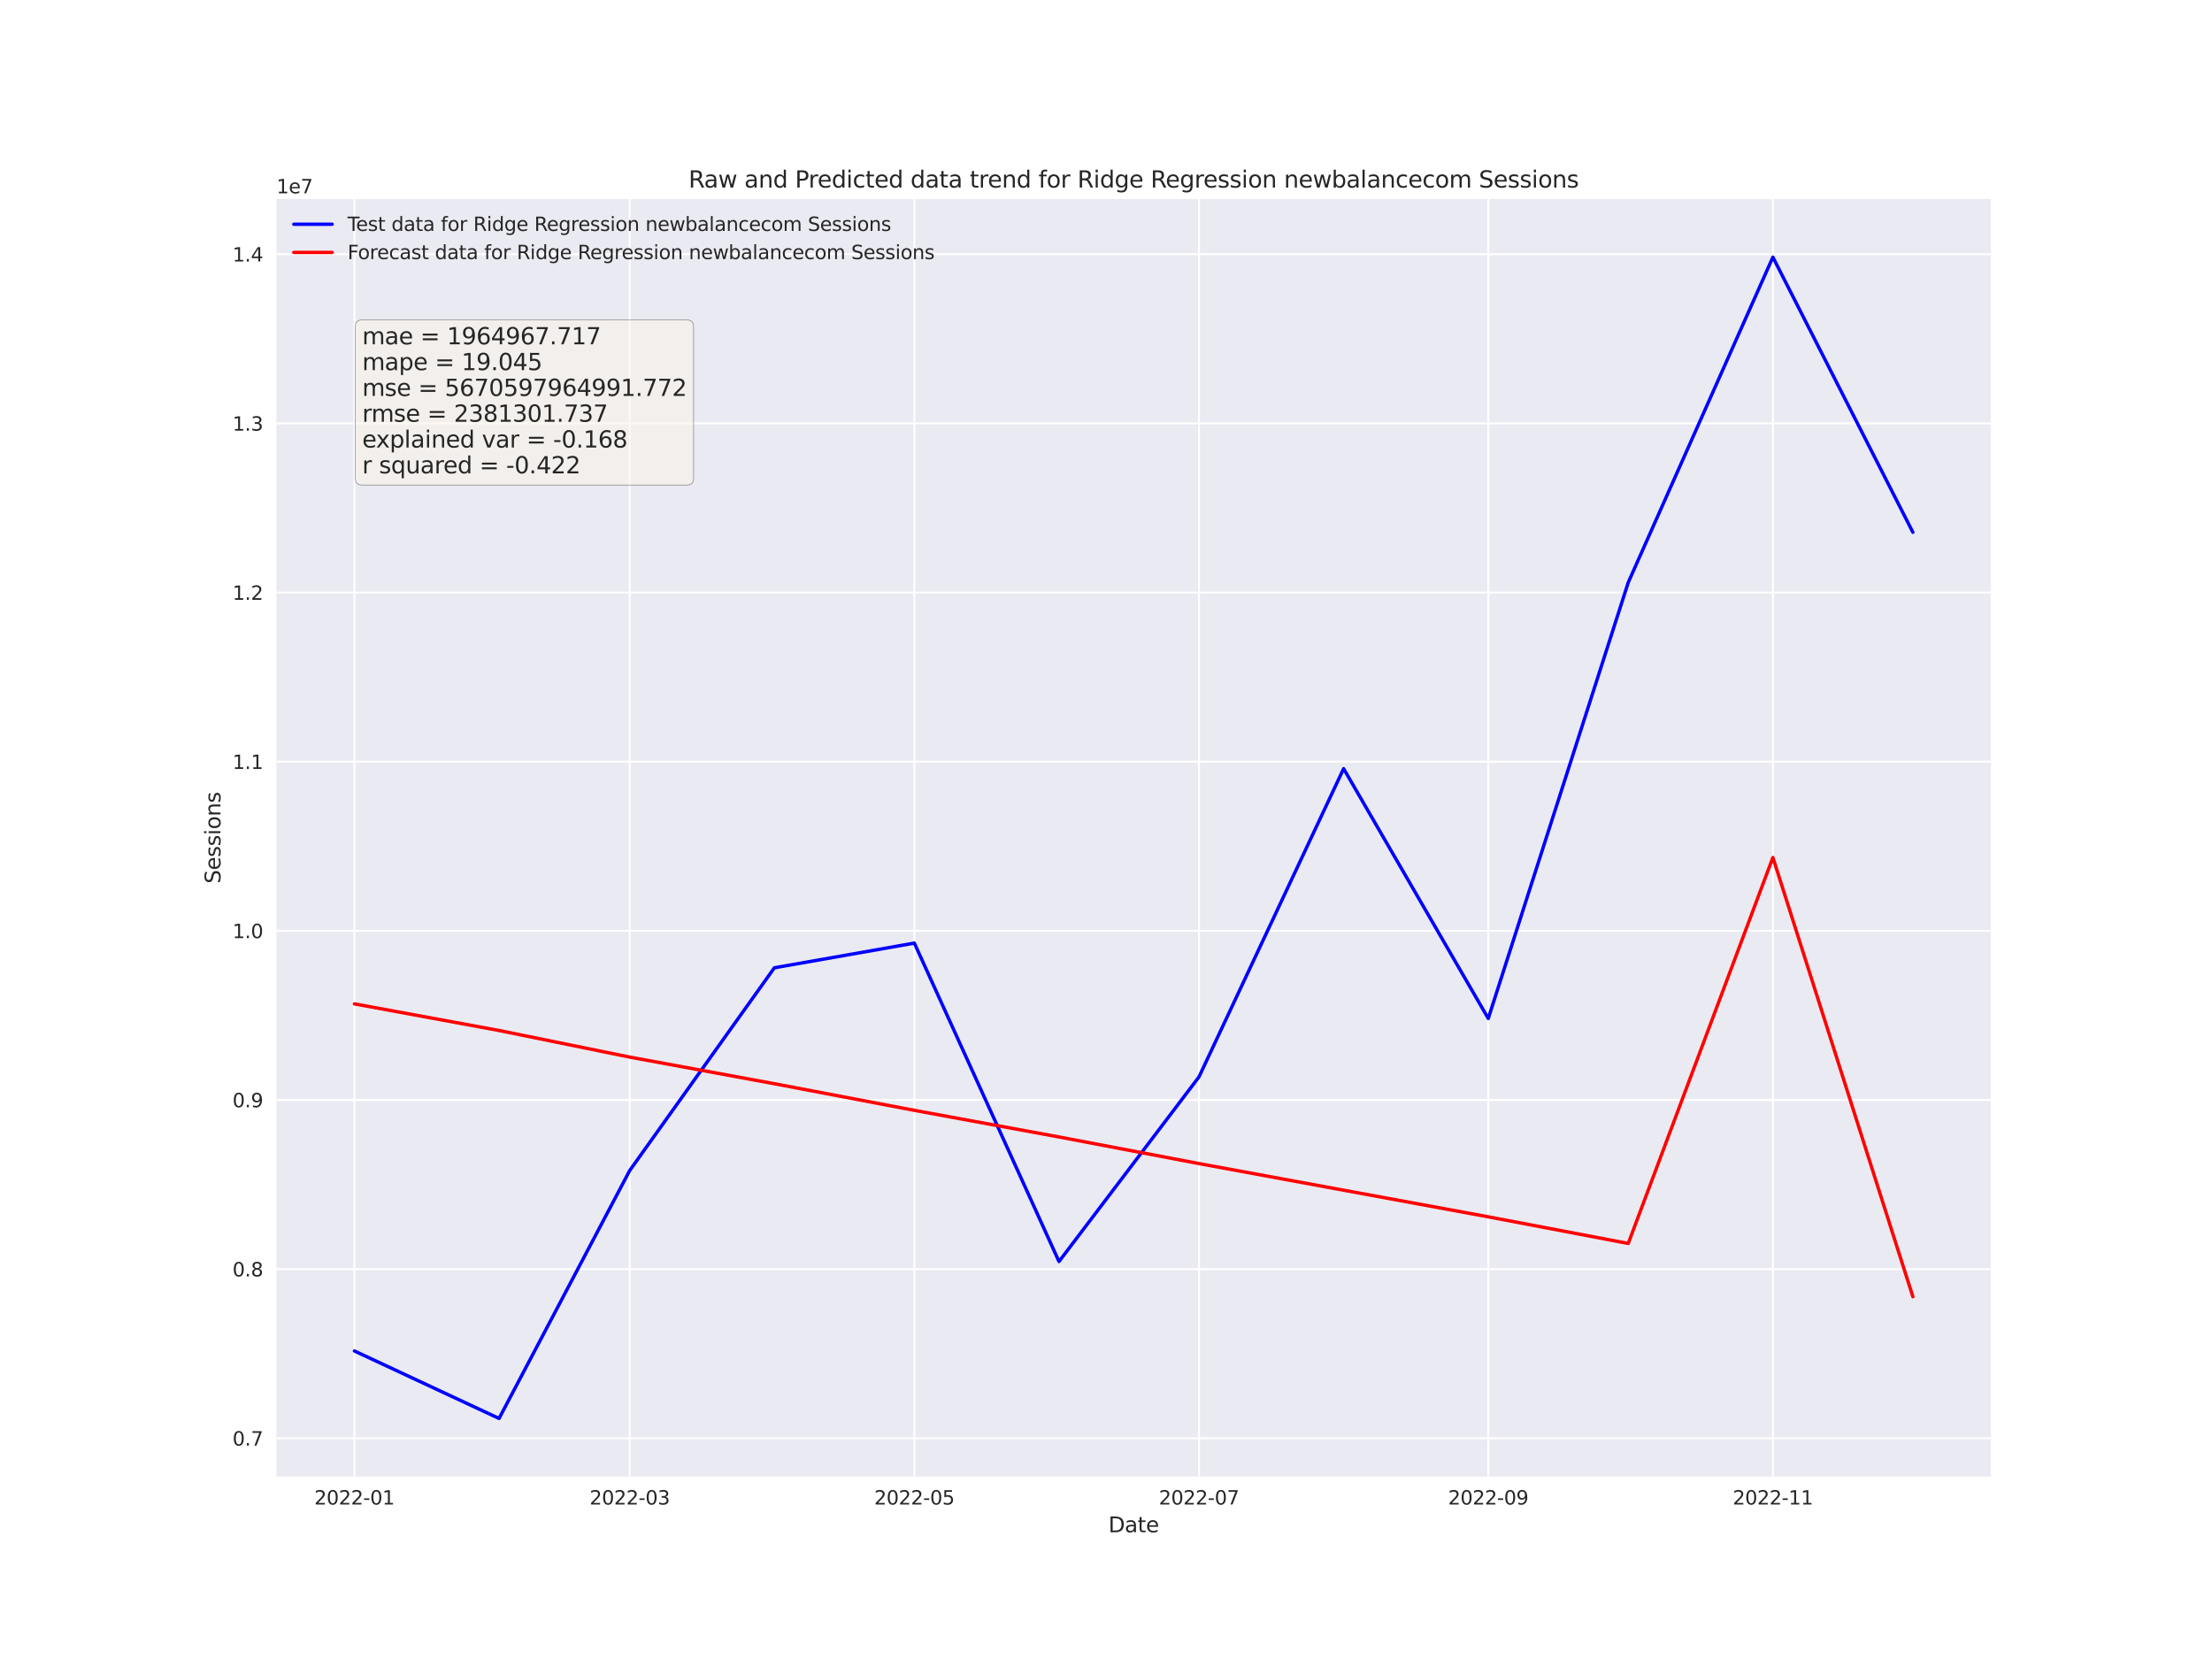 <?xml version="1.0" encoding="utf-8" standalone="no"?>
<!DOCTYPE svg PUBLIC "-//W3C//DTD SVG 1.1//EN"
  "http://www.w3.org/Graphics/SVG/1.1/DTD/svg11.dtd">
<svg xmlns:xlink="http://www.w3.org/1999/xlink" width="1152pt" height="864pt" viewBox="0 0 1152 864" xmlns="http://www.w3.org/2000/svg" version="1.1">
 <defs>
  <style type="text/css">*{stroke-linejoin: round; stroke-linecap: butt}</style>
 </defs>
 <g id="figure_1">
  <g id="patch_1">
   <path d="M 0 864 
L 1152 864 
L 1152 0 
L 0 0 
z
" style="fill: #ffffff"/>
  </g>
  <g id="axes_1">
   <g id="patch_2">
    <path d="M 144 768.96 
L 1036.8 768.96 
L 1036.8 103.68 
L 144 103.68 
z
" style="fill: #eaeaf2"/>
   </g>
   <g id="matplotlib.axis_1">
    <g id="xtick_1">
     <g id="line2d_1">
      <path d="M 184.582 768.96 
L 184.582 103.68 
" clip-path="url(#p348cd979c3)" style="fill: none; stroke: #ffffff; stroke-linecap: round"/>
     </g>
     <g id="line2d_2"/>
     <g id="text_1">
      <!-- 2022-01 -->
      <g style="fill: #262626" transform="translate(163.69 783.558) scale(0.1 -0.1)">
       <defs>
        <path id="DejaVuSans-32" d="M 1228 531 
L 3431 531 
L 3431 0 
L 469 0 
L 469 531 
Q 828 903 1448 1529 
Q 2069 2156 2228 2338 
Q 2531 2678 2651 2914 
Q 2772 3150 2772 3378 
Q 2772 3750 2511 3984 
Q 2250 4219 1831 4219 
Q 1534 4219 1204 4116 
Q 875 4013 500 3803 
L 500 4441 
Q 881 4594 1212 4672 
Q 1544 4750 1819 4750 
Q 2544 4750 2975 4387 
Q 3406 4025 3406 3419 
Q 3406 3131 3298 2873 
Q 3191 2616 2906 2266 
Q 2828 2175 2409 1742 
Q 1991 1309 1228 531 
z
" transform="scale(0.016)"/>
        <path id="DejaVuSans-30" d="M 2034 4250 
Q 1547 4250 1301 3770 
Q 1056 3291 1056 2328 
Q 1056 1369 1301 889 
Q 1547 409 2034 409 
Q 2525 409 2770 889 
Q 3016 1369 3016 2328 
Q 3016 3291 2770 3770 
Q 2525 4250 2034 4250 
z
M 2034 4750 
Q 2819 4750 3233 4129 
Q 3647 3509 3647 2328 
Q 3647 1150 3233 529 
Q 2819 -91 2034 -91 
Q 1250 -91 836 529 
Q 422 1150 422 2328 
Q 422 3509 836 4129 
Q 1250 4750 2034 4750 
z
" transform="scale(0.016)"/>
        <path id="DejaVuSans-2d" d="M 313 2009 
L 1997 2009 
L 1997 1497 
L 313 1497 
L 313 2009 
z
" transform="scale(0.016)"/>
        <path id="DejaVuSans-31" d="M 794 531 
L 1825 531 
L 1825 4091 
L 703 3866 
L 703 4441 
L 1819 4666 
L 2450 4666 
L 2450 531 
L 3481 531 
L 3481 0 
L 794 0 
L 794 531 
z
" transform="scale(0.016)"/>
       </defs>
       <use xlink:href="#DejaVuSans-32"/>
       <use xlink:href="#DejaVuSans-30" x="63.623"/>
       <use xlink:href="#DejaVuSans-32" x="127.246"/>
       <use xlink:href="#DejaVuSans-32" x="190.869"/>
       <use xlink:href="#DejaVuSans-2d" x="254.492"/>
       <use xlink:href="#DejaVuSans-30" x="290.576"/>
       <use xlink:href="#DejaVuSans-31" x="354.199"/>
      </g>
     </g>
    </g>
    <g id="xtick_2">
     <g id="line2d_3">
      <path d="M 327.955 768.96 
L 327.955 103.68 
" clip-path="url(#p348cd979c3)" style="fill: none; stroke: #ffffff; stroke-linecap: round"/>
     </g>
     <g id="line2d_4"/>
     <g id="text_2">
      <!-- 2022-03 -->
      <g style="fill: #262626" transform="translate(307.063 783.558) scale(0.1 -0.1)">
       <defs>
        <path id="DejaVuSans-33" d="M 2597 2516 
Q 3050 2419 3304 2112 
Q 3559 1806 3559 1356 
Q 3559 666 3084 287 
Q 2609 -91 1734 -91 
Q 1441 -91 1130 -33 
Q 819 25 488 141 
L 488 750 
Q 750 597 1062 519 
Q 1375 441 1716 441 
Q 2309 441 2620 675 
Q 2931 909 2931 1356 
Q 2931 1769 2642 2001 
Q 2353 2234 1838 2234 
L 1294 2234 
L 1294 2753 
L 1863 2753 
Q 2328 2753 2575 2939 
Q 2822 3125 2822 3475 
Q 2822 3834 2567 4026 
Q 2313 4219 1838 4219 
Q 1578 4219 1281 4162 
Q 984 4106 628 3988 
L 628 4550 
Q 988 4650 1302 4700 
Q 1616 4750 1894 4750 
Q 2613 4750 3031 4423 
Q 3450 4097 3450 3541 
Q 3450 3153 3228 2886 
Q 3006 2619 2597 2516 
z
" transform="scale(0.016)"/>
       </defs>
       <use xlink:href="#DejaVuSans-32"/>
       <use xlink:href="#DejaVuSans-30" x="63.623"/>
       <use xlink:href="#DejaVuSans-32" x="127.246"/>
       <use xlink:href="#DejaVuSans-32" x="190.869"/>
       <use xlink:href="#DejaVuSans-2d" x="254.492"/>
       <use xlink:href="#DejaVuSans-30" x="290.576"/>
       <use xlink:href="#DejaVuSans-33" x="354.199"/>
      </g>
     </g>
    </g>
    <g id="xtick_3">
     <g id="line2d_5">
      <path d="M 476.188 768.96 
L 476.188 103.68 
" clip-path="url(#p348cd979c3)" style="fill: none; stroke: #ffffff; stroke-linecap: round"/>
     </g>
     <g id="line2d_6"/>
     <g id="text_3">
      <!-- 2022-05 -->
      <g style="fill: #262626" transform="translate(455.296 783.558) scale(0.1 -0.1)">
       <defs>
        <path id="DejaVuSans-35" d="M 691 4666 
L 3169 4666 
L 3169 4134 
L 1269 4134 
L 1269 2991 
Q 1406 3038 1543 3061 
Q 1681 3084 1819 3084 
Q 2600 3084 3056 2656 
Q 3513 2228 3513 1497 
Q 3513 744 3044 326 
Q 2575 -91 1722 -91 
Q 1428 -91 1123 -41 
Q 819 9 494 109 
L 494 744 
Q 775 591 1075 516 
Q 1375 441 1709 441 
Q 2250 441 2565 725 
Q 2881 1009 2881 1497 
Q 2881 1984 2565 2268 
Q 2250 2553 1709 2553 
Q 1456 2553 1204 2497 
Q 953 2441 691 2322 
L 691 4666 
z
" transform="scale(0.016)"/>
       </defs>
       <use xlink:href="#DejaVuSans-32"/>
       <use xlink:href="#DejaVuSans-30" x="63.623"/>
       <use xlink:href="#DejaVuSans-32" x="127.246"/>
       <use xlink:href="#DejaVuSans-32" x="190.869"/>
       <use xlink:href="#DejaVuSans-2d" x="254.492"/>
       <use xlink:href="#DejaVuSans-30" x="290.576"/>
       <use xlink:href="#DejaVuSans-35" x="354.199"/>
      </g>
     </g>
    </g>
    <g id="xtick_4">
     <g id="line2d_7">
      <path d="M 624.421 768.96 
L 624.421 103.68 
" clip-path="url(#p348cd979c3)" style="fill: none; stroke: #ffffff; stroke-linecap: round"/>
     </g>
     <g id="line2d_8"/>
     <g id="text_4">
      <!-- 2022-07 -->
      <g style="fill: #262626" transform="translate(603.529 783.558) scale(0.1 -0.1)">
       <defs>
        <path id="DejaVuSans-37" d="M 525 4666 
L 3525 4666 
L 3525 4397 
L 1831 0 
L 1172 0 
L 2766 4134 
L 525 4134 
L 525 4666 
z
" transform="scale(0.016)"/>
       </defs>
       <use xlink:href="#DejaVuSans-32"/>
       <use xlink:href="#DejaVuSans-30" x="63.623"/>
       <use xlink:href="#DejaVuSans-32" x="127.246"/>
       <use xlink:href="#DejaVuSans-32" x="190.869"/>
       <use xlink:href="#DejaVuSans-2d" x="254.492"/>
       <use xlink:href="#DejaVuSans-30" x="290.576"/>
       <use xlink:href="#DejaVuSans-37" x="354.199"/>
      </g>
     </g>
    </g>
    <g id="xtick_5">
     <g id="line2d_9">
      <path d="M 775.084 768.96 
L 775.084 103.68 
" clip-path="url(#p348cd979c3)" style="fill: none; stroke: #ffffff; stroke-linecap: round"/>
     </g>
     <g id="line2d_10"/>
     <g id="text_5">
      <!-- 2022-09 -->
      <g style="fill: #262626" transform="translate(754.192 783.558) scale(0.1 -0.1)">
       <defs>
        <path id="DejaVuSans-39" d="M 703 97 
L 703 672 
Q 941 559 1184 500 
Q 1428 441 1663 441 
Q 2288 441 2617 861 
Q 2947 1281 2994 2138 
Q 2813 1869 2534 1725 
Q 2256 1581 1919 1581 
Q 1219 1581 811 2004 
Q 403 2428 403 3163 
Q 403 3881 828 4315 
Q 1253 4750 1959 4750 
Q 2769 4750 3195 4129 
Q 3622 3509 3622 2328 
Q 3622 1225 3098 567 
Q 2575 -91 1691 -91 
Q 1453 -91 1209 -44 
Q 966 3 703 97 
z
M 1959 2075 
Q 2384 2075 2632 2365 
Q 2881 2656 2881 3163 
Q 2881 3666 2632 3958 
Q 2384 4250 1959 4250 
Q 1534 4250 1286 3958 
Q 1038 3666 1038 3163 
Q 1038 2656 1286 2365 
Q 1534 2075 1959 2075 
z
" transform="scale(0.016)"/>
       </defs>
       <use xlink:href="#DejaVuSans-32"/>
       <use xlink:href="#DejaVuSans-30" x="63.623"/>
       <use xlink:href="#DejaVuSans-32" x="127.246"/>
       <use xlink:href="#DejaVuSans-32" x="190.869"/>
       <use xlink:href="#DejaVuSans-2d" x="254.492"/>
       <use xlink:href="#DejaVuSans-30" x="290.576"/>
       <use xlink:href="#DejaVuSans-39" x="354.199"/>
      </g>
     </g>
    </g>
    <g id="xtick_6">
     <g id="line2d_11">
      <path d="M 923.317 768.96 
L 923.317 103.68 
" clip-path="url(#p348cd979c3)" style="fill: none; stroke: #ffffff; stroke-linecap: round"/>
     </g>
     <g id="line2d_12"/>
     <g id="text_6">
      <!-- 2022-11 -->
      <g style="fill: #262626" transform="translate(902.425 783.558) scale(0.1 -0.1)">
       <use xlink:href="#DejaVuSans-32"/>
       <use xlink:href="#DejaVuSans-30" x="63.623"/>
       <use xlink:href="#DejaVuSans-32" x="127.246"/>
       <use xlink:href="#DejaVuSans-32" x="190.869"/>
       <use xlink:href="#DejaVuSans-2d" x="254.492"/>
       <use xlink:href="#DejaVuSans-31" x="290.576"/>
       <use xlink:href="#DejaVuSans-31" x="354.199"/>
      </g>
     </g>
    </g>
    <g id="text_7">
     <!-- Date -->
     <g style="fill: #262626" transform="translate(577.254 797.996) scale(0.11 -0.11)">
      <defs>
       <path id="DejaVuSans-44" d="M 1259 4147 
L 1259 519 
L 2022 519 
Q 2988 519 3436 956 
Q 3884 1394 3884 2338 
Q 3884 3275 3436 3711 
Q 2988 4147 2022 4147 
L 1259 4147 
z
M 628 4666 
L 1925 4666 
Q 3281 4666 3915 4102 
Q 4550 3538 4550 2338 
Q 4550 1131 3912 565 
Q 3275 0 1925 0 
L 628 0 
L 628 4666 
z
" transform="scale(0.016)"/>
       <path id="DejaVuSans-61" d="M 2194 1759 
Q 1497 1759 1228 1600 
Q 959 1441 959 1056 
Q 959 750 1161 570 
Q 1363 391 1709 391 
Q 2188 391 2477 730 
Q 2766 1069 2766 1631 
L 2766 1759 
L 2194 1759 
z
M 3341 1997 
L 3341 0 
L 2766 0 
L 2766 531 
Q 2569 213 2275 61 
Q 1981 -91 1556 -91 
Q 1019 -91 701 211 
Q 384 513 384 1019 
Q 384 1609 779 1909 
Q 1175 2209 1959 2209 
L 2766 2209 
L 2766 2266 
Q 2766 2663 2505 2880 
Q 2244 3097 1772 3097 
Q 1472 3097 1187 3025 
Q 903 2953 641 2809 
L 641 3341 
Q 956 3463 1253 3523 
Q 1550 3584 1831 3584 
Q 2591 3584 2966 3190 
Q 3341 2797 3341 1997 
z
" transform="scale(0.016)"/>
       <path id="DejaVuSans-74" d="M 1172 4494 
L 1172 3500 
L 2356 3500 
L 2356 3053 
L 1172 3053 
L 1172 1153 
Q 1172 725 1289 603 
Q 1406 481 1766 481 
L 2356 481 
L 2356 0 
L 1766 0 
Q 1100 0 847 248 
Q 594 497 594 1153 
L 594 3053 
L 172 3053 
L 172 3500 
L 594 3500 
L 594 4494 
L 1172 4494 
z
" transform="scale(0.016)"/>
       <path id="DejaVuSans-65" d="M 3597 1894 
L 3597 1613 
L 953 1613 
Q 991 1019 1311 708 
Q 1631 397 2203 397 
Q 2534 397 2845 478 
Q 3156 559 3463 722 
L 3463 178 
Q 3153 47 2828 -22 
Q 2503 -91 2169 -91 
Q 1331 -91 842 396 
Q 353 884 353 1716 
Q 353 2575 817 3079 
Q 1281 3584 2069 3584 
Q 2775 3584 3186 3129 
Q 3597 2675 3597 1894 
z
M 3022 2063 
Q 3016 2534 2758 2815 
Q 2500 3097 2075 3097 
Q 1594 3097 1305 2825 
Q 1016 2553 972 2059 
L 3022 2063 
z
" transform="scale(0.016)"/>
      </defs>
      <use xlink:href="#DejaVuSans-44"/>
      <use xlink:href="#DejaVuSans-61" x="77.002"/>
      <use xlink:href="#DejaVuSans-74" x="138.281"/>
      <use xlink:href="#DejaVuSans-65" x="177.49"/>
     </g>
    </g>
   </g>
   <g id="matplotlib.axis_2">
    <g id="ytick_1">
     <g id="line2d_13">
      <path d="M 144 749.042 
L 1036.8 749.042 
" clip-path="url(#p348cd979c3)" style="fill: none; stroke: #ffffff; stroke-linecap: round"/>
     </g>
     <g id="line2d_14"/>
     <g id="text_8">
      <!-- 0.7 -->
      <g style="fill: #262626" transform="translate(121.097 752.841) scale(0.1 -0.1)">
       <defs>
        <path id="DejaVuSans-2e" d="M 684 794 
L 1344 794 
L 1344 0 
L 684 0 
L 684 794 
z
" transform="scale(0.016)"/>
       </defs>
       <use xlink:href="#DejaVuSans-30"/>
       <use xlink:href="#DejaVuSans-2e" x="63.623"/>
       <use xlink:href="#DejaVuSans-37" x="95.41"/>
      </g>
     </g>
    </g>
    <g id="ytick_2">
     <g id="line2d_15">
      <path d="M 144 660.949 
L 1036.8 660.949 
" clip-path="url(#p348cd979c3)" style="fill: none; stroke: #ffffff; stroke-linecap: round"/>
     </g>
     <g id="line2d_16"/>
     <g id="text_9">
      <!-- 0.8 -->
      <g style="fill: #262626" transform="translate(121.097 664.748) scale(0.1 -0.1)">
       <defs>
        <path id="DejaVuSans-38" d="M 2034 2216 
Q 1584 2216 1326 1975 
Q 1069 1734 1069 1313 
Q 1069 891 1326 650 
Q 1584 409 2034 409 
Q 2484 409 2743 651 
Q 3003 894 3003 1313 
Q 3003 1734 2745 1975 
Q 2488 2216 2034 2216 
z
M 1403 2484 
Q 997 2584 770 2862 
Q 544 3141 544 3541 
Q 544 4100 942 4425 
Q 1341 4750 2034 4750 
Q 2731 4750 3128 4425 
Q 3525 4100 3525 3541 
Q 3525 3141 3298 2862 
Q 3072 2584 2669 2484 
Q 3125 2378 3379 2068 
Q 3634 1759 3634 1313 
Q 3634 634 3220 271 
Q 2806 -91 2034 -91 
Q 1263 -91 848 271 
Q 434 634 434 1313 
Q 434 1759 690 2068 
Q 947 2378 1403 2484 
z
M 1172 3481 
Q 1172 3119 1398 2916 
Q 1625 2713 2034 2713 
Q 2441 2713 2670 2916 
Q 2900 3119 2900 3481 
Q 2900 3844 2670 4047 
Q 2441 4250 2034 4250 
Q 1625 4250 1398 4047 
Q 1172 3844 1172 3481 
z
" transform="scale(0.016)"/>
       </defs>
       <use xlink:href="#DejaVuSans-30"/>
       <use xlink:href="#DejaVuSans-2e" x="63.623"/>
       <use xlink:href="#DejaVuSans-38" x="95.41"/>
      </g>
     </g>
    </g>
    <g id="ytick_3">
     <g id="line2d_17">
      <path d="M 144 572.857 
L 1036.8 572.857 
" clip-path="url(#p348cd979c3)" style="fill: none; stroke: #ffffff; stroke-linecap: round"/>
     </g>
     <g id="line2d_18"/>
     <g id="text_10">
      <!-- 0.9 -->
      <g style="fill: #262626" transform="translate(121.097 576.656) scale(0.1 -0.1)">
       <use xlink:href="#DejaVuSans-30"/>
       <use xlink:href="#DejaVuSans-2e" x="63.623"/>
       <use xlink:href="#DejaVuSans-39" x="95.41"/>
      </g>
     </g>
    </g>
    <g id="ytick_4">
     <g id="line2d_19">
      <path d="M 144 484.764 
L 1036.8 484.764 
" clip-path="url(#p348cd979c3)" style="fill: none; stroke: #ffffff; stroke-linecap: round"/>
     </g>
     <g id="line2d_20"/>
     <g id="text_11">
      <!-- 1.0 -->
      <g style="fill: #262626" transform="translate(121.097 488.563) scale(0.1 -0.1)">
       <use xlink:href="#DejaVuSans-31"/>
       <use xlink:href="#DejaVuSans-2e" x="63.623"/>
       <use xlink:href="#DejaVuSans-30" x="95.41"/>
      </g>
     </g>
    </g>
    <g id="ytick_5">
     <g id="line2d_21">
      <path d="M 144 396.671 
L 1036.8 396.671 
" clip-path="url(#p348cd979c3)" style="fill: none; stroke: #ffffff; stroke-linecap: round"/>
     </g>
     <g id="line2d_22"/>
     <g id="text_12">
      <!-- 1.1 -->
      <g style="fill: #262626" transform="translate(121.097 400.47) scale(0.1 -0.1)">
       <use xlink:href="#DejaVuSans-31"/>
       <use xlink:href="#DejaVuSans-2e" x="63.623"/>
       <use xlink:href="#DejaVuSans-31" x="95.41"/>
      </g>
     </g>
    </g>
    <g id="ytick_6">
     <g id="line2d_23">
      <path d="M 144 308.579 
L 1036.8 308.579 
" clip-path="url(#p348cd979c3)" style="fill: none; stroke: #ffffff; stroke-linecap: round"/>
     </g>
     <g id="line2d_24"/>
     <g id="text_13">
      <!-- 1.2 -->
      <g style="fill: #262626" transform="translate(121.097 312.378) scale(0.1 -0.1)">
       <use xlink:href="#DejaVuSans-31"/>
       <use xlink:href="#DejaVuSans-2e" x="63.623"/>
       <use xlink:href="#DejaVuSans-32" x="95.41"/>
      </g>
     </g>
    </g>
    <g id="ytick_7">
     <g id="line2d_25">
      <path d="M 144 220.486 
L 1036.8 220.486 
" clip-path="url(#p348cd979c3)" style="fill: none; stroke: #ffffff; stroke-linecap: round"/>
     </g>
     <g id="line2d_26"/>
     <g id="text_14">
      <!-- 1.3 -->
      <g style="fill: #262626" transform="translate(121.097 224.285) scale(0.1 -0.1)">
       <use xlink:href="#DejaVuSans-31"/>
       <use xlink:href="#DejaVuSans-2e" x="63.623"/>
       <use xlink:href="#DejaVuSans-33" x="95.41"/>
      </g>
     </g>
    </g>
    <g id="ytick_8">
     <g id="line2d_27">
      <path d="M 144 132.393 
L 1036.8 132.393 
" clip-path="url(#p348cd979c3)" style="fill: none; stroke: #ffffff; stroke-linecap: round"/>
     </g>
     <g id="line2d_28"/>
     <g id="text_15">
      <!-- 1.4 -->
      <g style="fill: #262626" transform="translate(121.097 136.192) scale(0.1 -0.1)">
       <defs>
        <path id="DejaVuSans-34" d="M 2419 4116 
L 825 1625 
L 2419 1625 
L 2419 4116 
z
M 2253 4666 
L 3047 4666 
L 3047 1625 
L 3713 1625 
L 3713 1100 
L 3047 1100 
L 3047 0 
L 2419 0 
L 2419 1100 
L 313 1100 
L 313 1709 
L 2253 4666 
z
" transform="scale(0.016)"/>
       </defs>
       <use xlink:href="#DejaVuSans-31"/>
       <use xlink:href="#DejaVuSans-2e" x="63.623"/>
       <use xlink:href="#DejaVuSans-34" x="95.41"/>
      </g>
     </g>
    </g>
    <g id="text_16">
     <!-- Sessions -->
     <g style="fill: #262626" transform="translate(114.809 460.17) rotate(-90) scale(0.11 -0.11)">
      <defs>
       <path id="DejaVuSans-53" d="M 3425 4513 
L 3425 3897 
Q 3066 4069 2747 4153 
Q 2428 4238 2131 4238 
Q 1616 4238 1336 4038 
Q 1056 3838 1056 3469 
Q 1056 3159 1242 3001 
Q 1428 2844 1947 2747 
L 2328 2669 
Q 3034 2534 3370 2195 
Q 3706 1856 3706 1288 
Q 3706 609 3251 259 
Q 2797 -91 1919 -91 
Q 1588 -91 1214 -16 
Q 841 59 441 206 
L 441 856 
Q 825 641 1194 531 
Q 1563 422 1919 422 
Q 2459 422 2753 634 
Q 3047 847 3047 1241 
Q 3047 1584 2836 1778 
Q 2625 1972 2144 2069 
L 1759 2144 
Q 1053 2284 737 2584 
Q 422 2884 422 3419 
Q 422 4038 858 4394 
Q 1294 4750 2059 4750 
Q 2388 4750 2728 4690 
Q 3069 4631 3425 4513 
z
" transform="scale(0.016)"/>
       <path id="DejaVuSans-73" d="M 2834 3397 
L 2834 2853 
Q 2591 2978 2328 3040 
Q 2066 3103 1784 3103 
Q 1356 3103 1142 2972 
Q 928 2841 928 2578 
Q 928 2378 1081 2264 
Q 1234 2150 1697 2047 
L 1894 2003 
Q 2506 1872 2764 1633 
Q 3022 1394 3022 966 
Q 3022 478 2636 193 
Q 2250 -91 1575 -91 
Q 1294 -91 989 -36 
Q 684 19 347 128 
L 347 722 
Q 666 556 975 473 
Q 1284 391 1588 391 
Q 1994 391 2212 530 
Q 2431 669 2431 922 
Q 2431 1156 2273 1281 
Q 2116 1406 1581 1522 
L 1381 1569 
Q 847 1681 609 1914 
Q 372 2147 372 2553 
Q 372 3047 722 3315 
Q 1072 3584 1716 3584 
Q 2034 3584 2315 3537 
Q 2597 3491 2834 3397 
z
" transform="scale(0.016)"/>
       <path id="DejaVuSans-69" d="M 603 3500 
L 1178 3500 
L 1178 0 
L 603 0 
L 603 3500 
z
M 603 4863 
L 1178 4863 
L 1178 4134 
L 603 4134 
L 603 4863 
z
" transform="scale(0.016)"/>
       <path id="DejaVuSans-6f" d="M 1959 3097 
Q 1497 3097 1228 2736 
Q 959 2375 959 1747 
Q 959 1119 1226 758 
Q 1494 397 1959 397 
Q 2419 397 2687 759 
Q 2956 1122 2956 1747 
Q 2956 2369 2687 2733 
Q 2419 3097 1959 3097 
z
M 1959 3584 
Q 2709 3584 3137 3096 
Q 3566 2609 3566 1747 
Q 3566 888 3137 398 
Q 2709 -91 1959 -91 
Q 1206 -91 779 398 
Q 353 888 353 1747 
Q 353 2609 779 3096 
Q 1206 3584 1959 3584 
z
" transform="scale(0.016)"/>
       <path id="DejaVuSans-6e" d="M 3513 2113 
L 3513 0 
L 2938 0 
L 2938 2094 
Q 2938 2591 2744 2837 
Q 2550 3084 2163 3084 
Q 1697 3084 1428 2787 
Q 1159 2491 1159 1978 
L 1159 0 
L 581 0 
L 581 3500 
L 1159 3500 
L 1159 2956 
Q 1366 3272 1645 3428 
Q 1925 3584 2291 3584 
Q 2894 3584 3203 3211 
Q 3513 2838 3513 2113 
z
" transform="scale(0.016)"/>
      </defs>
      <use xlink:href="#DejaVuSans-53"/>
      <use xlink:href="#DejaVuSans-65" x="63.477"/>
      <use xlink:href="#DejaVuSans-73" x="125"/>
      <use xlink:href="#DejaVuSans-73" x="177.1"/>
      <use xlink:href="#DejaVuSans-69" x="229.199"/>
      <use xlink:href="#DejaVuSans-6f" x="256.982"/>
      <use xlink:href="#DejaVuSans-6e" x="318.164"/>
      <use xlink:href="#DejaVuSans-73" x="381.543"/>
     </g>
    </g>
    <g id="text_17">
     <!-- 1e7 -->
     <g style="fill: #262626" transform="translate(144 100.68) scale(0.1 -0.1)">
      <use xlink:href="#DejaVuSans-31"/>
      <use xlink:href="#DejaVuSans-65" x="63.623"/>
      <use xlink:href="#DejaVuSans-37" x="125.146"/>
     </g>
    </g>
   </g>
   <g id="line2d_29">
    <path d="M 184.582 703.587 
L 259.913 738.72 
L 327.955 609.591 
L 403.286 504.019 
L 476.188 491.165 
L 551.519 656.996 
L 624.421 560.848 
L 699.752 400.31 
L 775.084 530.427 
L 847.985 303.348 
L 923.317 133.92 
L 996.218 277.218 
" clip-path="url(#p348cd979c3)" style="fill: none; stroke: #0000ff; stroke-width: 1.75; stroke-linecap: round"/>
   </g>
   <g id="line2d_30">
    <path d="M 184.582 522.811 
L 259.913 536.675 
L 327.955 550.538 
L 403.286 564.401 
L 476.188 578.265 
L 551.519 592.128 
L 624.421 605.992 
L 699.752 619.855 
L 775.084 633.719 
L 847.985 647.582 
L 923.317 446.58 
L 996.218 675.309 
" clip-path="url(#p348cd979c3)" style="fill: none; stroke: #ff0000; stroke-width: 1.75; stroke-linecap: round"/>
   </g>
   <g id="patch_3">
    <path d="M 144 768.96 
L 144 103.68 
" style="fill: none"/>
   </g>
   <g id="patch_4">
    <path d="M 1036.8 768.96 
L 1036.8 103.68 
" style="fill: none"/>
   </g>
   <g id="patch_5">
    <path d="M 144 768.96 
L 1036.8 768.96 
" style="fill: none"/>
   </g>
   <g id="patch_6">
    <path d="M 144 103.68 
L 1036.8 103.68 
" style="fill: none"/>
   </g>
   <g id="text_18">
    <g id="patch_7">
     <path d="M 188.64 252.609 
L 357.621 252.609 
Q 361.221 252.609 361.221 249.009 
L 361.221 170.208 
Q 361.221 166.608 357.621 166.608 
L 188.64 166.608 
Q 185.04 166.608 185.04 170.208 
L 185.04 249.009 
Q 185.04 252.609 188.64 252.609 
z
" style="fill: #fdf5e6; opacity: 0.5; stroke: #000000; stroke-width: 0.3; stroke-linejoin: miter"/>
    </g>
    <!-- mae = 1964967.717 -->
    <g style="fill: #262626" transform="translate(188.64 179.326) scale(0.12 -0.12)">
     <defs>
      <path id="DejaVuSans-6d" d="M 3328 2828 
Q 3544 3216 3844 3400 
Q 4144 3584 4550 3584 
Q 5097 3584 5394 3201 
Q 5691 2819 5691 2113 
L 5691 0 
L 5113 0 
L 5113 2094 
Q 5113 2597 4934 2840 
Q 4756 3084 4391 3084 
Q 3944 3084 3684 2787 
Q 3425 2491 3425 1978 
L 3425 0 
L 2847 0 
L 2847 2094 
Q 2847 2600 2669 2842 
Q 2491 3084 2119 3084 
Q 1678 3084 1418 2786 
Q 1159 2488 1159 1978 
L 1159 0 
L 581 0 
L 581 3500 
L 1159 3500 
L 1159 2956 
Q 1356 3278 1631 3431 
Q 1906 3584 2284 3584 
Q 2666 3584 2933 3390 
Q 3200 3197 3328 2828 
z
" transform="scale(0.016)"/>
      <path id="DejaVuSans-20" transform="scale(0.016)"/>
      <path id="DejaVuSans-3d" d="M 678 2906 
L 4684 2906 
L 4684 2381 
L 678 2381 
L 678 2906 
z
M 678 1631 
L 4684 1631 
L 4684 1100 
L 678 1100 
L 678 1631 
z
" transform="scale(0.016)"/>
      <path id="DejaVuSans-36" d="M 2113 2584 
Q 1688 2584 1439 2293 
Q 1191 2003 1191 1497 
Q 1191 994 1439 701 
Q 1688 409 2113 409 
Q 2538 409 2786 701 
Q 3034 994 3034 1497 
Q 3034 2003 2786 2293 
Q 2538 2584 2113 2584 
z
M 3366 4563 
L 3366 3988 
Q 3128 4100 2886 4159 
Q 2644 4219 2406 4219 
Q 1781 4219 1451 3797 
Q 1122 3375 1075 2522 
Q 1259 2794 1537 2939 
Q 1816 3084 2150 3084 
Q 2853 3084 3261 2657 
Q 3669 2231 3669 1497 
Q 3669 778 3244 343 
Q 2819 -91 2113 -91 
Q 1303 -91 875 529 
Q 447 1150 447 2328 
Q 447 3434 972 4092 
Q 1497 4750 2381 4750 
Q 2619 4750 2861 4703 
Q 3103 4656 3366 4563 
z
" transform="scale(0.016)"/>
     </defs>
     <use xlink:href="#DejaVuSans-6d"/>
     <use xlink:href="#DejaVuSans-61" x="97.412"/>
     <use xlink:href="#DejaVuSans-65" x="158.691"/>
     <use xlink:href="#DejaVuSans-20" x="220.215"/>
     <use xlink:href="#DejaVuSans-3d" x="252.002"/>
     <use xlink:href="#DejaVuSans-20" x="335.791"/>
     <use xlink:href="#DejaVuSans-31" x="367.578"/>
     <use xlink:href="#DejaVuSans-39" x="431.201"/>
     <use xlink:href="#DejaVuSans-36" x="494.824"/>
     <use xlink:href="#DejaVuSans-34" x="558.447"/>
     <use xlink:href="#DejaVuSans-39" x="622.07"/>
     <use xlink:href="#DejaVuSans-36" x="685.693"/>
     <use xlink:href="#DejaVuSans-37" x="749.316"/>
     <use xlink:href="#DejaVuSans-2e" x="812.939"/>
     <use xlink:href="#DejaVuSans-37" x="844.727"/>
     <use xlink:href="#DejaVuSans-31" x="908.35"/>
     <use xlink:href="#DejaVuSans-37" x="971.973"/>
    </g>
    <!-- mape = 19.045 -->
    <g style="fill: #262626" transform="translate(188.64 192.763) scale(0.12 -0.12)">
     <defs>
      <path id="DejaVuSans-70" d="M 1159 525 
L 1159 -1331 
L 581 -1331 
L 581 3500 
L 1159 3500 
L 1159 2969 
Q 1341 3281 1617 3432 
Q 1894 3584 2278 3584 
Q 2916 3584 3314 3078 
Q 3713 2572 3713 1747 
Q 3713 922 3314 415 
Q 2916 -91 2278 -91 
Q 1894 -91 1617 61 
Q 1341 213 1159 525 
z
M 3116 1747 
Q 3116 2381 2855 2742 
Q 2594 3103 2138 3103 
Q 1681 3103 1420 2742 
Q 1159 2381 1159 1747 
Q 1159 1113 1420 752 
Q 1681 391 2138 391 
Q 2594 391 2855 752 
Q 3116 1113 3116 1747 
z
" transform="scale(0.016)"/>
     </defs>
     <use xlink:href="#DejaVuSans-6d"/>
     <use xlink:href="#DejaVuSans-61" x="97.412"/>
     <use xlink:href="#DejaVuSans-70" x="158.691"/>
     <use xlink:href="#DejaVuSans-65" x="222.168"/>
     <use xlink:href="#DejaVuSans-20" x="283.691"/>
     <use xlink:href="#DejaVuSans-3d" x="315.479"/>
     <use xlink:href="#DejaVuSans-20" x="399.268"/>
     <use xlink:href="#DejaVuSans-31" x="431.055"/>
     <use xlink:href="#DejaVuSans-39" x="494.678"/>
     <use xlink:href="#DejaVuSans-2e" x="558.301"/>
     <use xlink:href="#DejaVuSans-30" x="590.088"/>
     <use xlink:href="#DejaVuSans-34" x="653.711"/>
     <use xlink:href="#DejaVuSans-35" x="717.334"/>
    </g>
    <!-- mse = 5670597964991.772 -->
    <g style="fill: #262626" transform="translate(188.64 206.201) scale(0.12 -0.12)">
     <use xlink:href="#DejaVuSans-6d"/>
     <use xlink:href="#DejaVuSans-73" x="97.412"/>
     <use xlink:href="#DejaVuSans-65" x="149.512"/>
     <use xlink:href="#DejaVuSans-20" x="211.035"/>
     <use xlink:href="#DejaVuSans-3d" x="242.822"/>
     <use xlink:href="#DejaVuSans-20" x="326.611"/>
     <use xlink:href="#DejaVuSans-35" x="358.398"/>
     <use xlink:href="#DejaVuSans-36" x="422.021"/>
     <use xlink:href="#DejaVuSans-37" x="485.645"/>
     <use xlink:href="#DejaVuSans-30" x="549.268"/>
     <use xlink:href="#DejaVuSans-35" x="612.891"/>
     <use xlink:href="#DejaVuSans-39" x="676.514"/>
     <use xlink:href="#DejaVuSans-37" x="740.137"/>
     <use xlink:href="#DejaVuSans-39" x="803.76"/>
     <use xlink:href="#DejaVuSans-36" x="867.383"/>
     <use xlink:href="#DejaVuSans-34" x="931.006"/>
     <use xlink:href="#DejaVuSans-39" x="994.629"/>
     <use xlink:href="#DejaVuSans-39" x="1058.252"/>
     <use xlink:href="#DejaVuSans-31" x="1121.875"/>
     <use xlink:href="#DejaVuSans-2e" x="1185.498"/>
     <use xlink:href="#DejaVuSans-37" x="1217.285"/>
     <use xlink:href="#DejaVuSans-37" x="1280.908"/>
     <use xlink:href="#DejaVuSans-32" x="1344.531"/>
    </g>
    <!-- rmse = 2381301.737 -->
    <g style="fill: #262626" transform="translate(188.64 219.638) scale(0.12 -0.12)">
     <defs>
      <path id="DejaVuSans-72" d="M 2631 2963 
Q 2534 3019 2420 3045 
Q 2306 3072 2169 3072 
Q 1681 3072 1420 2755 
Q 1159 2438 1159 1844 
L 1159 0 
L 581 0 
L 581 3500 
L 1159 3500 
L 1159 2956 
Q 1341 3275 1631 3429 
Q 1922 3584 2338 3584 
Q 2397 3584 2469 3576 
Q 2541 3569 2628 3553 
L 2631 2963 
z
" transform="scale(0.016)"/>
     </defs>
     <use xlink:href="#DejaVuSans-72"/>
     <use xlink:href="#DejaVuSans-6d" x="39.363"/>
     <use xlink:href="#DejaVuSans-73" x="136.775"/>
     <use xlink:href="#DejaVuSans-65" x="188.875"/>
     <use xlink:href="#DejaVuSans-20" x="250.398"/>
     <use xlink:href="#DejaVuSans-3d" x="282.186"/>
     <use xlink:href="#DejaVuSans-20" x="365.975"/>
     <use xlink:href="#DejaVuSans-32" x="397.762"/>
     <use xlink:href="#DejaVuSans-33" x="461.385"/>
     <use xlink:href="#DejaVuSans-38" x="525.008"/>
     <use xlink:href="#DejaVuSans-31" x="588.631"/>
     <use xlink:href="#DejaVuSans-33" x="652.254"/>
     <use xlink:href="#DejaVuSans-30" x="715.877"/>
     <use xlink:href="#DejaVuSans-31" x="779.5"/>
     <use xlink:href="#DejaVuSans-2e" x="843.123"/>
     <use xlink:href="#DejaVuSans-37" x="874.91"/>
     <use xlink:href="#DejaVuSans-33" x="938.533"/>
     <use xlink:href="#DejaVuSans-37" x="1002.156"/>
    </g>
    <!-- explained var = -0.168 -->
    <g style="fill: #262626" transform="translate(188.64 233.076) scale(0.12 -0.12)">
     <defs>
      <path id="DejaVuSans-78" d="M 3513 3500 
L 2247 1797 
L 3578 0 
L 2900 0 
L 1881 1375 
L 863 0 
L 184 0 
L 1544 1831 
L 300 3500 
L 978 3500 
L 1906 2253 
L 2834 3500 
L 3513 3500 
z
" transform="scale(0.016)"/>
      <path id="DejaVuSans-6c" d="M 603 4863 
L 1178 4863 
L 1178 0 
L 603 0 
L 603 4863 
z
" transform="scale(0.016)"/>
      <path id="DejaVuSans-64" d="M 2906 2969 
L 2906 4863 
L 3481 4863 
L 3481 0 
L 2906 0 
L 2906 525 
Q 2725 213 2448 61 
Q 2172 -91 1784 -91 
Q 1150 -91 751 415 
Q 353 922 353 1747 
Q 353 2572 751 3078 
Q 1150 3584 1784 3584 
Q 2172 3584 2448 3432 
Q 2725 3281 2906 2969 
z
M 947 1747 
Q 947 1113 1208 752 
Q 1469 391 1925 391 
Q 2381 391 2643 752 
Q 2906 1113 2906 1747 
Q 2906 2381 2643 2742 
Q 2381 3103 1925 3103 
Q 1469 3103 1208 2742 
Q 947 2381 947 1747 
z
" transform="scale(0.016)"/>
      <path id="DejaVuSans-76" d="M 191 3500 
L 800 3500 
L 1894 563 
L 2988 3500 
L 3597 3500 
L 2284 0 
L 1503 0 
L 191 3500 
z
" transform="scale(0.016)"/>
     </defs>
     <use xlink:href="#DejaVuSans-65"/>
     <use xlink:href="#DejaVuSans-78" x="59.773"/>
     <use xlink:href="#DejaVuSans-70" x="118.953"/>
     <use xlink:href="#DejaVuSans-6c" x="182.43"/>
     <use xlink:href="#DejaVuSans-61" x="210.213"/>
     <use xlink:href="#DejaVuSans-69" x="271.492"/>
     <use xlink:href="#DejaVuSans-6e" x="299.275"/>
     <use xlink:href="#DejaVuSans-65" x="362.654"/>
     <use xlink:href="#DejaVuSans-64" x="424.178"/>
     <use xlink:href="#DejaVuSans-20" x="487.654"/>
     <use xlink:href="#DejaVuSans-76" x="519.441"/>
     <use xlink:href="#DejaVuSans-61" x="578.621"/>
     <use xlink:href="#DejaVuSans-72" x="639.9"/>
     <use xlink:href="#DejaVuSans-20" x="681.014"/>
     <use xlink:href="#DejaVuSans-3d" x="712.801"/>
     <use xlink:href="#DejaVuSans-20" x="796.59"/>
     <use xlink:href="#DejaVuSans-2d" x="828.377"/>
     <use xlink:href="#DejaVuSans-30" x="864.461"/>
     <use xlink:href="#DejaVuSans-2e" x="928.084"/>
     <use xlink:href="#DejaVuSans-31" x="959.871"/>
     <use xlink:href="#DejaVuSans-36" x="1023.494"/>
     <use xlink:href="#DejaVuSans-38" x="1087.117"/>
    </g>
    <!-- r squared = -0.422 -->
    <g style="fill: #262626" transform="translate(188.64 246.513) scale(0.12 -0.12)">
     <defs>
      <path id="DejaVuSans-71" d="M 947 1747 
Q 947 1113 1208 752 
Q 1469 391 1925 391 
Q 2381 391 2643 752 
Q 2906 1113 2906 1747 
Q 2906 2381 2643 2742 
Q 2381 3103 1925 3103 
Q 1469 3103 1208 2742 
Q 947 2381 947 1747 
z
M 2906 525 
Q 2725 213 2448 61 
Q 2172 -91 1784 -91 
Q 1150 -91 751 415 
Q 353 922 353 1747 
Q 353 2572 751 3078 
Q 1150 3584 1784 3584 
Q 2172 3584 2448 3432 
Q 2725 3281 2906 2969 
L 2906 3500 
L 3481 3500 
L 3481 -1331 
L 2906 -1331 
L 2906 525 
z
" transform="scale(0.016)"/>
      <path id="DejaVuSans-75" d="M 544 1381 
L 544 3500 
L 1119 3500 
L 1119 1403 
Q 1119 906 1312 657 
Q 1506 409 1894 409 
Q 2359 409 2629 706 
Q 2900 1003 2900 1516 
L 2900 3500 
L 3475 3500 
L 3475 0 
L 2900 0 
L 2900 538 
Q 2691 219 2414 64 
Q 2138 -91 1772 -91 
Q 1169 -91 856 284 
Q 544 659 544 1381 
z
M 1991 3584 
L 1991 3584 
z
" transform="scale(0.016)"/>
     </defs>
     <use xlink:href="#DejaVuSans-72"/>
     <use xlink:href="#DejaVuSans-20" x="41.113"/>
     <use xlink:href="#DejaVuSans-73" x="72.9"/>
     <use xlink:href="#DejaVuSans-71" x="125"/>
     <use xlink:href="#DejaVuSans-75" x="188.477"/>
     <use xlink:href="#DejaVuSans-61" x="251.855"/>
     <use xlink:href="#DejaVuSans-72" x="313.135"/>
     <use xlink:href="#DejaVuSans-65" x="351.998"/>
     <use xlink:href="#DejaVuSans-64" x="413.521"/>
     <use xlink:href="#DejaVuSans-20" x="476.998"/>
     <use xlink:href="#DejaVuSans-3d" x="508.785"/>
     <use xlink:href="#DejaVuSans-20" x="592.574"/>
     <use xlink:href="#DejaVuSans-2d" x="624.361"/>
     <use xlink:href="#DejaVuSans-30" x="660.445"/>
     <use xlink:href="#DejaVuSans-2e" x="724.068"/>
     <use xlink:href="#DejaVuSans-34" x="755.855"/>
     <use xlink:href="#DejaVuSans-32" x="819.479"/>
     <use xlink:href="#DejaVuSans-32" x="883.102"/>
    </g>
   </g>
   <g id="text_19">
    <!-- Raw and Predicted data trend for Ridge Regression newbalancecom Sessions -->
    <g style="fill: #262626" transform="translate(358.597 97.68) scale(0.12 -0.12)">
     <defs>
      <path id="DejaVuSans-52" d="M 2841 2188 
Q 3044 2119 3236 1894 
Q 3428 1669 3622 1275 
L 4263 0 
L 3584 0 
L 2988 1197 
Q 2756 1666 2539 1819 
Q 2322 1972 1947 1972 
L 1259 1972 
L 1259 0 
L 628 0 
L 628 4666 
L 2053 4666 
Q 2853 4666 3247 4331 
Q 3641 3997 3641 3322 
Q 3641 2881 3436 2590 
Q 3231 2300 2841 2188 
z
M 1259 4147 
L 1259 2491 
L 2053 2491 
Q 2509 2491 2742 2702 
Q 2975 2913 2975 3322 
Q 2975 3731 2742 3939 
Q 2509 4147 2053 4147 
L 1259 4147 
z
" transform="scale(0.016)"/>
      <path id="DejaVuSans-77" d="M 269 3500 
L 844 3500 
L 1563 769 
L 2278 3500 
L 2956 3500 
L 3675 769 
L 4391 3500 
L 4966 3500 
L 4050 0 
L 3372 0 
L 2619 2869 
L 1863 0 
L 1184 0 
L 269 3500 
z
" transform="scale(0.016)"/>
      <path id="DejaVuSans-50" d="M 1259 4147 
L 1259 2394 
L 2053 2394 
Q 2494 2394 2734 2622 
Q 2975 2850 2975 3272 
Q 2975 3691 2734 3919 
Q 2494 4147 2053 4147 
L 1259 4147 
z
M 628 4666 
L 2053 4666 
Q 2838 4666 3239 4311 
Q 3641 3956 3641 3272 
Q 3641 2581 3239 2228 
Q 2838 1875 2053 1875 
L 1259 1875 
L 1259 0 
L 628 0 
L 628 4666 
z
" transform="scale(0.016)"/>
      <path id="DejaVuSans-63" d="M 3122 3366 
L 3122 2828 
Q 2878 2963 2633 3030 
Q 2388 3097 2138 3097 
Q 1578 3097 1268 2742 
Q 959 2388 959 1747 
Q 959 1106 1268 751 
Q 1578 397 2138 397 
Q 2388 397 2633 464 
Q 2878 531 3122 666 
L 3122 134 
Q 2881 22 2623 -34 
Q 2366 -91 2075 -91 
Q 1284 -91 818 406 
Q 353 903 353 1747 
Q 353 2603 823 3093 
Q 1294 3584 2113 3584 
Q 2378 3584 2631 3529 
Q 2884 3475 3122 3366 
z
" transform="scale(0.016)"/>
      <path id="DejaVuSans-66" d="M 2375 4863 
L 2375 4384 
L 1825 4384 
Q 1516 4384 1395 4259 
Q 1275 4134 1275 3809 
L 1275 3500 
L 2222 3500 
L 2222 3053 
L 1275 3053 
L 1275 0 
L 697 0 
L 697 3053 
L 147 3053 
L 147 3500 
L 697 3500 
L 697 3744 
Q 697 4328 969 4595 
Q 1241 4863 1831 4863 
L 2375 4863 
z
" transform="scale(0.016)"/>
      <path id="DejaVuSans-67" d="M 2906 1791 
Q 2906 2416 2648 2759 
Q 2391 3103 1925 3103 
Q 1463 3103 1205 2759 
Q 947 2416 947 1791 
Q 947 1169 1205 825 
Q 1463 481 1925 481 
Q 2391 481 2648 825 
Q 2906 1169 2906 1791 
z
M 3481 434 
Q 3481 -459 3084 -895 
Q 2688 -1331 1869 -1331 
Q 1566 -1331 1297 -1286 
Q 1028 -1241 775 -1147 
L 775 -588 
Q 1028 -725 1275 -790 
Q 1522 -856 1778 -856 
Q 2344 -856 2625 -561 
Q 2906 -266 2906 331 
L 2906 616 
Q 2728 306 2450 153 
Q 2172 0 1784 0 
Q 1141 0 747 490 
Q 353 981 353 1791 
Q 353 2603 747 3093 
Q 1141 3584 1784 3584 
Q 2172 3584 2450 3431 
Q 2728 3278 2906 2969 
L 2906 3500 
L 3481 3500 
L 3481 434 
z
" transform="scale(0.016)"/>
      <path id="DejaVuSans-62" d="M 3116 1747 
Q 3116 2381 2855 2742 
Q 2594 3103 2138 3103 
Q 1681 3103 1420 2742 
Q 1159 2381 1159 1747 
Q 1159 1113 1420 752 
Q 1681 391 2138 391 
Q 2594 391 2855 752 
Q 3116 1113 3116 1747 
z
M 1159 2969 
Q 1341 3281 1617 3432 
Q 1894 3584 2278 3584 
Q 2916 3584 3314 3078 
Q 3713 2572 3713 1747 
Q 3713 922 3314 415 
Q 2916 -91 2278 -91 
Q 1894 -91 1617 61 
Q 1341 213 1159 525 
L 1159 0 
L 581 0 
L 581 4863 
L 1159 4863 
L 1159 2969 
z
" transform="scale(0.016)"/>
     </defs>
     <use xlink:href="#DejaVuSans-52"/>
     <use xlink:href="#DejaVuSans-61" x="67.232"/>
     <use xlink:href="#DejaVuSans-77" x="128.512"/>
     <use xlink:href="#DejaVuSans-20" x="210.299"/>
     <use xlink:href="#DejaVuSans-61" x="242.086"/>
     <use xlink:href="#DejaVuSans-6e" x="303.365"/>
     <use xlink:href="#DejaVuSans-64" x="366.744"/>
     <use xlink:href="#DejaVuSans-20" x="430.221"/>
     <use xlink:href="#DejaVuSans-50" x="462.008"/>
     <use xlink:href="#DejaVuSans-72" x="520.561"/>
     <use xlink:href="#DejaVuSans-65" x="559.424"/>
     <use xlink:href="#DejaVuSans-64" x="620.947"/>
     <use xlink:href="#DejaVuSans-69" x="684.424"/>
     <use xlink:href="#DejaVuSans-63" x="712.207"/>
     <use xlink:href="#DejaVuSans-74" x="767.188"/>
     <use xlink:href="#DejaVuSans-65" x="806.396"/>
     <use xlink:href="#DejaVuSans-64" x="867.92"/>
     <use xlink:href="#DejaVuSans-20" x="931.396"/>
     <use xlink:href="#DejaVuSans-64" x="963.184"/>
     <use xlink:href="#DejaVuSans-61" x="1026.66"/>
     <use xlink:href="#DejaVuSans-74" x="1087.939"/>
     <use xlink:href="#DejaVuSans-61" x="1127.148"/>
     <use xlink:href="#DejaVuSans-20" x="1188.428"/>
     <use xlink:href="#DejaVuSans-74" x="1220.215"/>
     <use xlink:href="#DejaVuSans-72" x="1259.424"/>
     <use xlink:href="#DejaVuSans-65" x="1298.287"/>
     <use xlink:href="#DejaVuSans-6e" x="1359.811"/>
     <use xlink:href="#DejaVuSans-64" x="1423.189"/>
     <use xlink:href="#DejaVuSans-20" x="1486.666"/>
     <use xlink:href="#DejaVuSans-66" x="1518.453"/>
     <use xlink:href="#DejaVuSans-6f" x="1553.658"/>
     <use xlink:href="#DejaVuSans-72" x="1614.84"/>
     <use xlink:href="#DejaVuSans-20" x="1655.953"/>
     <use xlink:href="#DejaVuSans-52" x="1687.74"/>
     <use xlink:href="#DejaVuSans-69" x="1757.223"/>
     <use xlink:href="#DejaVuSans-64" x="1785.006"/>
     <use xlink:href="#DejaVuSans-67" x="1848.482"/>
     <use xlink:href="#DejaVuSans-65" x="1911.959"/>
     <use xlink:href="#DejaVuSans-20" x="1973.482"/>
     <use xlink:href="#DejaVuSans-52" x="2005.27"/>
     <use xlink:href="#DejaVuSans-65" x="2070.252"/>
     <use xlink:href="#DejaVuSans-67" x="2131.775"/>
     <use xlink:href="#DejaVuSans-72" x="2195.252"/>
     <use xlink:href="#DejaVuSans-65" x="2234.115"/>
     <use xlink:href="#DejaVuSans-73" x="2295.639"/>
     <use xlink:href="#DejaVuSans-73" x="2347.738"/>
     <use xlink:href="#DejaVuSans-69" x="2399.838"/>
     <use xlink:href="#DejaVuSans-6f" x="2427.621"/>
     <use xlink:href="#DejaVuSans-6e" x="2488.803"/>
     <use xlink:href="#DejaVuSans-20" x="2552.182"/>
     <use xlink:href="#DejaVuSans-6e" x="2583.969"/>
     <use xlink:href="#DejaVuSans-65" x="2647.348"/>
     <use xlink:href="#DejaVuSans-77" x="2708.871"/>
     <use xlink:href="#DejaVuSans-62" x="2790.658"/>
     <use xlink:href="#DejaVuSans-61" x="2854.135"/>
     <use xlink:href="#DejaVuSans-6c" x="2915.414"/>
     <use xlink:href="#DejaVuSans-61" x="2943.197"/>
     <use xlink:href="#DejaVuSans-6e" x="3004.477"/>
     <use xlink:href="#DejaVuSans-63" x="3067.855"/>
     <use xlink:href="#DejaVuSans-65" x="3122.836"/>
     <use xlink:href="#DejaVuSans-63" x="3184.359"/>
     <use xlink:href="#DejaVuSans-6f" x="3239.34"/>
     <use xlink:href="#DejaVuSans-6d" x="3300.521"/>
     <use xlink:href="#DejaVuSans-20" x="3397.934"/>
     <use xlink:href="#DejaVuSans-53" x="3429.721"/>
     <use xlink:href="#DejaVuSans-65" x="3493.197"/>
     <use xlink:href="#DejaVuSans-73" x="3554.721"/>
     <use xlink:href="#DejaVuSans-73" x="3606.82"/>
     <use xlink:href="#DejaVuSans-69" x="3658.92"/>
     <use xlink:href="#DejaVuSans-6f" x="3686.703"/>
     <use xlink:href="#DejaVuSans-6e" x="3747.885"/>
     <use xlink:href="#DejaVuSans-73" x="3811.264"/>
    </g>
   </g>
   <g id="legend_1">
    <g id="line2d_31">
     <path d="M 153 116.778 
L 163 116.778 
L 173 116.778 
" style="fill: none; stroke: #0000ff; stroke-width: 1.75; stroke-linecap: round"/>
    </g>
    <g id="text_20">
     <!-- Test data for Ridge Regression newbalancecom Sessions -->
     <g style="fill: #262626" transform="translate(181 120.278) scale(0.1 -0.1)">
      <defs>
       <path id="DejaVuSans-54" d="M -19 4666 
L 3928 4666 
L 3928 4134 
L 2272 4134 
L 2272 0 
L 1638 0 
L 1638 4134 
L -19 4134 
L -19 4666 
z
" transform="scale(0.016)"/>
      </defs>
      <use xlink:href="#DejaVuSans-54"/>
      <use xlink:href="#DejaVuSans-65" x="44.084"/>
      <use xlink:href="#DejaVuSans-73" x="105.607"/>
      <use xlink:href="#DejaVuSans-74" x="157.707"/>
      <use xlink:href="#DejaVuSans-20" x="196.916"/>
      <use xlink:href="#DejaVuSans-64" x="228.703"/>
      <use xlink:href="#DejaVuSans-61" x="292.18"/>
      <use xlink:href="#DejaVuSans-74" x="353.459"/>
      <use xlink:href="#DejaVuSans-61" x="392.668"/>
      <use xlink:href="#DejaVuSans-20" x="453.947"/>
      <use xlink:href="#DejaVuSans-66" x="485.734"/>
      <use xlink:href="#DejaVuSans-6f" x="520.939"/>
      <use xlink:href="#DejaVuSans-72" x="582.121"/>
      <use xlink:href="#DejaVuSans-20" x="623.234"/>
      <use xlink:href="#DejaVuSans-52" x="655.021"/>
      <use xlink:href="#DejaVuSans-69" x="724.504"/>
      <use xlink:href="#DejaVuSans-64" x="752.287"/>
      <use xlink:href="#DejaVuSans-67" x="815.764"/>
      <use xlink:href="#DejaVuSans-65" x="879.24"/>
      <use xlink:href="#DejaVuSans-20" x="940.764"/>
      <use xlink:href="#DejaVuSans-52" x="972.551"/>
      <use xlink:href="#DejaVuSans-65" x="1037.533"/>
      <use xlink:href="#DejaVuSans-67" x="1099.057"/>
      <use xlink:href="#DejaVuSans-72" x="1162.533"/>
      <use xlink:href="#DejaVuSans-65" x="1201.396"/>
      <use xlink:href="#DejaVuSans-73" x="1262.92"/>
      <use xlink:href="#DejaVuSans-73" x="1315.02"/>
      <use xlink:href="#DejaVuSans-69" x="1367.119"/>
      <use xlink:href="#DejaVuSans-6f" x="1394.902"/>
      <use xlink:href="#DejaVuSans-6e" x="1456.084"/>
      <use xlink:href="#DejaVuSans-20" x="1519.463"/>
      <use xlink:href="#DejaVuSans-6e" x="1551.25"/>
      <use xlink:href="#DejaVuSans-65" x="1614.629"/>
      <use xlink:href="#DejaVuSans-77" x="1676.152"/>
      <use xlink:href="#DejaVuSans-62" x="1757.939"/>
      <use xlink:href="#DejaVuSans-61" x="1821.416"/>
      <use xlink:href="#DejaVuSans-6c" x="1882.695"/>
      <use xlink:href="#DejaVuSans-61" x="1910.479"/>
      <use xlink:href="#DejaVuSans-6e" x="1971.758"/>
      <use xlink:href="#DejaVuSans-63" x="2035.137"/>
      <use xlink:href="#DejaVuSans-65" x="2090.117"/>
      <use xlink:href="#DejaVuSans-63" x="2151.641"/>
      <use xlink:href="#DejaVuSans-6f" x="2206.621"/>
      <use xlink:href="#DejaVuSans-6d" x="2267.803"/>
      <use xlink:href="#DejaVuSans-20" x="2365.215"/>
      <use xlink:href="#DejaVuSans-53" x="2397.002"/>
      <use xlink:href="#DejaVuSans-65" x="2460.479"/>
      <use xlink:href="#DejaVuSans-73" x="2522.002"/>
      <use xlink:href="#DejaVuSans-73" x="2574.102"/>
      <use xlink:href="#DejaVuSans-69" x="2626.201"/>
      <use xlink:href="#DejaVuSans-6f" x="2653.984"/>
      <use xlink:href="#DejaVuSans-6e" x="2715.166"/>
      <use xlink:href="#DejaVuSans-73" x="2778.545"/>
     </g>
    </g>
    <g id="line2d_32">
     <path d="M 153 131.457 
L 163 131.457 
L 173 131.457 
" style="fill: none; stroke: #ff0000; stroke-width: 1.75; stroke-linecap: round"/>
    </g>
    <g id="text_21">
     <!-- Forecast data for Ridge Regression newbalancecom Sessions -->
     <g style="fill: #262626" transform="translate(181 134.957) scale(0.1 -0.1)">
      <defs>
       <path id="DejaVuSans-46" d="M 628 4666 
L 3309 4666 
L 3309 4134 
L 1259 4134 
L 1259 2759 
L 3109 2759 
L 3109 2228 
L 1259 2228 
L 1259 0 
L 628 0 
L 628 4666 
z
" transform="scale(0.016)"/>
      </defs>
      <use xlink:href="#DejaVuSans-46"/>
      <use xlink:href="#DejaVuSans-6f" x="53.895"/>
      <use xlink:href="#DejaVuSans-72" x="115.076"/>
      <use xlink:href="#DejaVuSans-65" x="153.939"/>
      <use xlink:href="#DejaVuSans-63" x="215.463"/>
      <use xlink:href="#DejaVuSans-61" x="270.443"/>
      <use xlink:href="#DejaVuSans-73" x="331.723"/>
      <use xlink:href="#DejaVuSans-74" x="383.822"/>
      <use xlink:href="#DejaVuSans-20" x="423.031"/>
      <use xlink:href="#DejaVuSans-64" x="454.818"/>
      <use xlink:href="#DejaVuSans-61" x="518.295"/>
      <use xlink:href="#DejaVuSans-74" x="579.574"/>
      <use xlink:href="#DejaVuSans-61" x="618.783"/>
      <use xlink:href="#DejaVuSans-20" x="680.062"/>
      <use xlink:href="#DejaVuSans-66" x="711.85"/>
      <use xlink:href="#DejaVuSans-6f" x="747.055"/>
      <use xlink:href="#DejaVuSans-72" x="808.236"/>
      <use xlink:href="#DejaVuSans-20" x="849.35"/>
      <use xlink:href="#DejaVuSans-52" x="881.137"/>
      <use xlink:href="#DejaVuSans-69" x="950.619"/>
      <use xlink:href="#DejaVuSans-64" x="978.402"/>
      <use xlink:href="#DejaVuSans-67" x="1041.879"/>
      <use xlink:href="#DejaVuSans-65" x="1105.355"/>
      <use xlink:href="#DejaVuSans-20" x="1166.879"/>
      <use xlink:href="#DejaVuSans-52" x="1198.666"/>
      <use xlink:href="#DejaVuSans-65" x="1263.648"/>
      <use xlink:href="#DejaVuSans-67" x="1325.172"/>
      <use xlink:href="#DejaVuSans-72" x="1388.648"/>
      <use xlink:href="#DejaVuSans-65" x="1427.512"/>
      <use xlink:href="#DejaVuSans-73" x="1489.035"/>
      <use xlink:href="#DejaVuSans-73" x="1541.135"/>
      <use xlink:href="#DejaVuSans-69" x="1593.234"/>
      <use xlink:href="#DejaVuSans-6f" x="1621.018"/>
      <use xlink:href="#DejaVuSans-6e" x="1682.199"/>
      <use xlink:href="#DejaVuSans-20" x="1745.578"/>
      <use xlink:href="#DejaVuSans-6e" x="1777.365"/>
      <use xlink:href="#DejaVuSans-65" x="1840.744"/>
      <use xlink:href="#DejaVuSans-77" x="1902.268"/>
      <use xlink:href="#DejaVuSans-62" x="1984.055"/>
      <use xlink:href="#DejaVuSans-61" x="2047.531"/>
      <use xlink:href="#DejaVuSans-6c" x="2108.811"/>
      <use xlink:href="#DejaVuSans-61" x="2136.594"/>
      <use xlink:href="#DejaVuSans-6e" x="2197.873"/>
      <use xlink:href="#DejaVuSans-63" x="2261.252"/>
      <use xlink:href="#DejaVuSans-65" x="2316.232"/>
      <use xlink:href="#DejaVuSans-63" x="2377.756"/>
      <use xlink:href="#DejaVuSans-6f" x="2432.736"/>
      <use xlink:href="#DejaVuSans-6d" x="2493.918"/>
      <use xlink:href="#DejaVuSans-20" x="2591.33"/>
      <use xlink:href="#DejaVuSans-53" x="2623.117"/>
      <use xlink:href="#DejaVuSans-65" x="2686.594"/>
      <use xlink:href="#DejaVuSans-73" x="2748.117"/>
      <use xlink:href="#DejaVuSans-73" x="2800.217"/>
      <use xlink:href="#DejaVuSans-69" x="2852.316"/>
      <use xlink:href="#DejaVuSans-6f" x="2880.1"/>
      <use xlink:href="#DejaVuSans-6e" x="2941.281"/>
      <use xlink:href="#DejaVuSans-73" x="3004.66"/>
     </g>
    </g>
   </g>
  </g>
 </g>
 <defs>
  <clipPath id="p348cd979c3">
   <rect x="144" y="103.68" width="892.8" height="665.28"/>
  </clipPath>
 </defs>
</svg>
